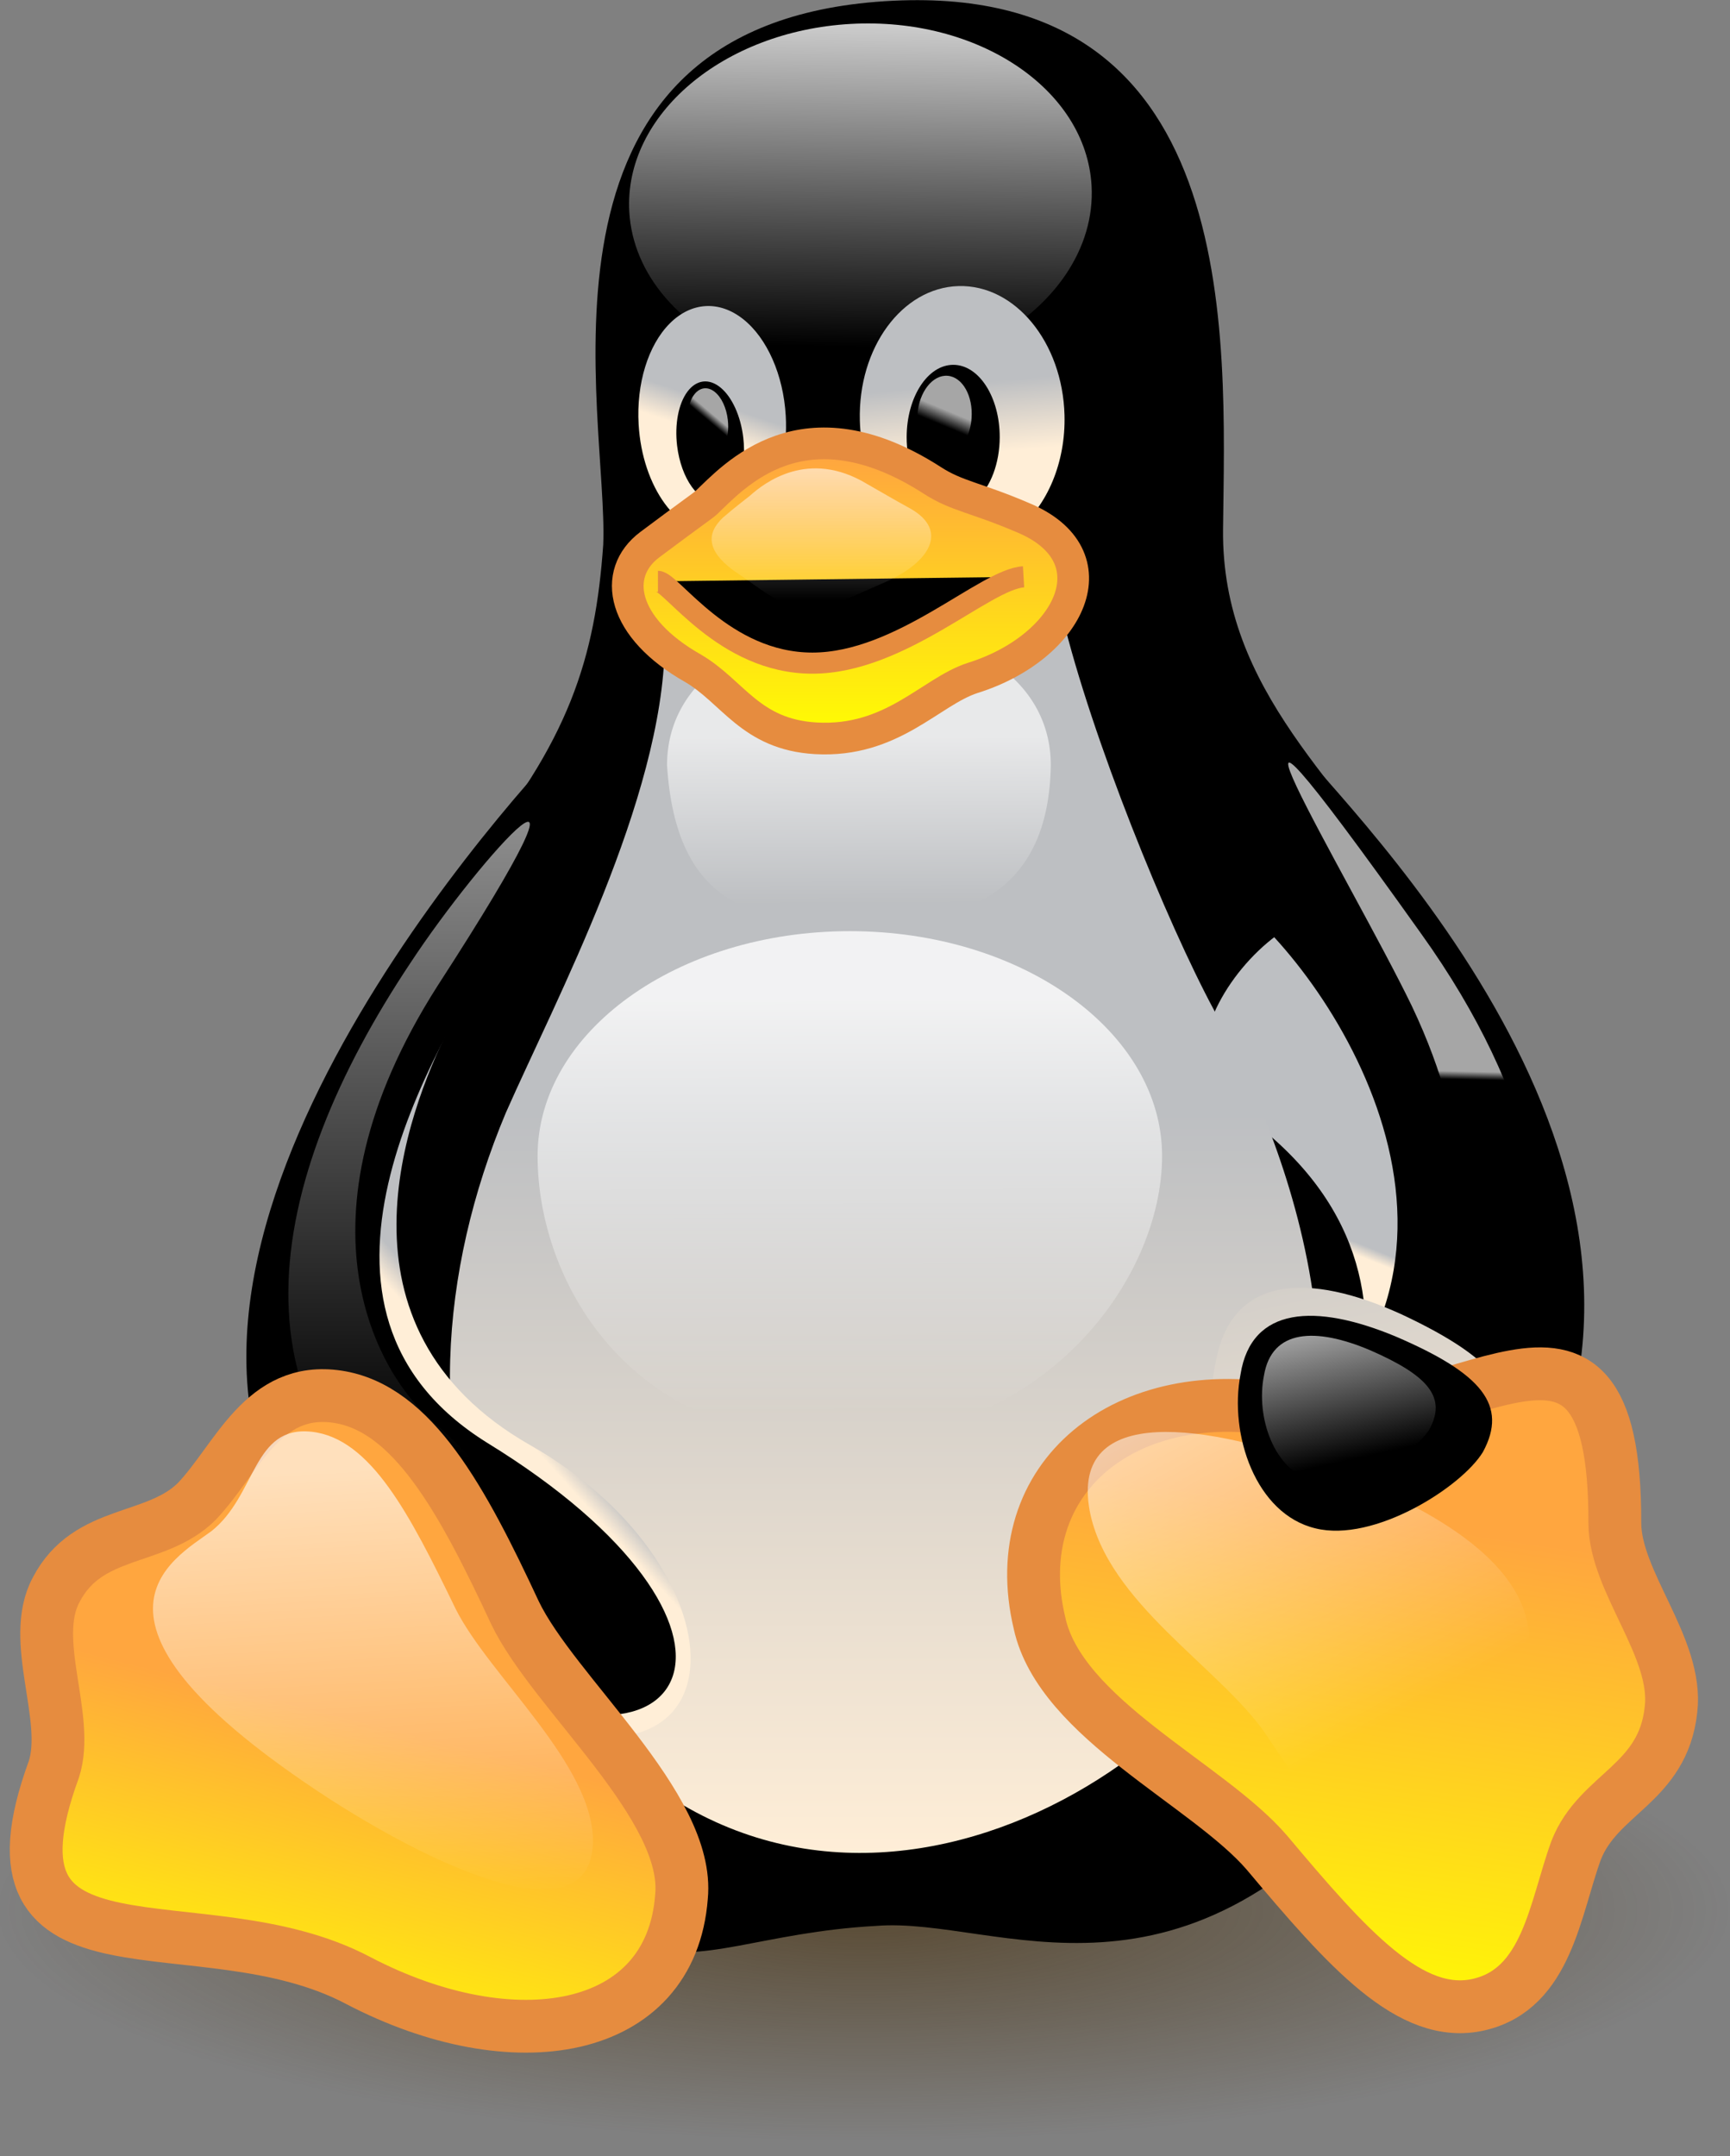 <?xml version="1.0" encoding="UTF-8" standalone="no"?>
<svg width="256px" height="319px" viewBox="0 0 256 319" version="1.1" xmlns="http://www.w3.org/2000/svg" xmlns:xlink="http://www.w3.org/1999/xlink" preserveAspectRatio="xMidYMid">
    <rect x="0" y="0" width="256" height="319" fill="#808080" stroke="none"/>
    <defs>
        <radialGradient cx="50%" cy="50%" fx="50%" fy="50%" r="47.836%" id="radialGradient-1">
            <stop stop-color="#3F2600" stop-opacity="0.6" offset="0%"></stop>
            <stop stop-color="#3F2600" stop-opacity="0" offset="100%"></stop>
        </radialGradient>
        <linearGradient x1="49.181%" y1="51.324%" x2="49.482%" y2="49.823%" id="linearGradient-2">
            <stop stop-color="#FFEED7" offset="0%"></stop>
            <stop stop-color="#BDBFC2" offset="100%"></stop>
        </linearGradient>
        <linearGradient x1="49.152%" y1="2.019%" x2="47.285%" y2="90.126%" id="linearGradient-3">
            <stop stop-color="#FFFFFF" stop-opacity="0.8" offset="0%"></stop>
            <stop stop-color="#FFFFFF" stop-opacity="0" offset="100%"></stop>
        </linearGradient>
        <linearGradient x1="46.201%" y1="56.675%" x2="49.215%" y2="42.892%" id="linearGradient-4">
            <stop stop-color="#FFEED7" offset="0%"></stop>
            <stop stop-color="#BDBFC2" offset="100%"></stop>
        </linearGradient>
        <linearGradient x1="51.73%" y1="62.93%" x2="49.844%" y2="36.718%" id="linearGradient-5">
            <stop stop-color="#FFEED7" offset="0%"></stop>
            <stop stop-color="#BDBFC2" offset="100%"></stop>
        </linearGradient>
        <linearGradient x1="46.558%" y1="40.393%" x2="41.366%" y2="58.842%" id="linearGradient-6">
            <stop stop-color="#FFFFFF" stop-opacity="0.65" offset="0%"></stop>
            <stop stop-color="#FFFFFF" stop-opacity="0" offset="100%"></stop>
        </linearGradient>
        <linearGradient x1="70.346%" y1="44.376%" x2="64.553%" y2="55.624%" id="linearGradient-7">
            <stop stop-color="#FFFFFF" stop-opacity="0.65" offset="0%"></stop>
            <stop stop-color="#FFFFFF" stop-opacity="0" offset="100%"></stop>
        </linearGradient>
        <linearGradient x1="50%" y1="89.843%" x2="50%" y2="40.625%" id="linearGradient-8">
            <stop stop-color="#FFEED7" offset="0%"></stop>
            <stop stop-color="#BDBFC2" offset="100%"></stop>
        </linearGradient>
        <linearGradient x1="43.569%" y1="52.014%" x2="45.399%" y2="48.891%" id="linearGradient-9">
            <stop stop-color="#FFEED7" offset="0%"></stop>
            <stop stop-color="#BDBFC2" offset="100%"></stop>
        </linearGradient>
        <linearGradient x1="50%" y1="13.171%" x2="50.176%" y2="94.634%" id="linearGradient-10">
            <stop stop-color="#FFFFFF" stop-opacity="0.8" offset="0%"></stop>
            <stop stop-color="#FFFFFF" stop-opacity="0" offset="100%"></stop>
        </linearGradient>
        <linearGradient x1="50.289%" y1="37.436%" x2="50.578%" y2="92.821%" id="linearGradient-11">
            <stop stop-color="#FFFFFF" stop-opacity="0.65" offset="0%"></stop>
            <stop stop-color="#FFFFFF" stop-opacity="0" offset="100%"></stop>
        </linearGradient>
        <linearGradient x1="50%" y1="2.344%" x2="50%" y2="81.25%" id="linearGradient-12">
            <stop stop-color="#FFFFFF" stop-opacity="0.65" offset="0%"></stop>
            <stop stop-color="#FFFFFF" stop-opacity="0" offset="100%"></stop>
        </linearGradient>
        <linearGradient x1="57.152%" y1="49.449%" x2="57.142%" y2="50.253%" id="linearGradient-13">
            <stop stop-color="#FFFFFF" stop-opacity="0.65" offset="0%"></stop>
            <stop stop-color="#FFFFFF" stop-opacity="0" offset="100%"></stop>
        </linearGradient>
        <linearGradient x1="59.814%" y1="51.06%" x2="46.603%" y2="100.24%" id="linearGradient-14">
            <stop stop-color="#FFA63F" offset="0%"></stop>
            <stop stop-color="#FFFF00" offset="100%"></stop>
        </linearGradient>
        <linearGradient x1="77.547%" y1="129.341%" x2="30.887%" y2="-67.53%" id="linearGradient-15">
            <stop stop-color="#FFEED7" offset="0%"></stop>
            <stop stop-color="#BDBFC2" offset="100%"></stop>
        </linearGradient>
        <linearGradient x1="50.087%" y1="34.285%" x2="41.168%" y2="100.443%" id="linearGradient-16">
            <stop stop-color="#FFA63F" offset="0%"></stop>
            <stop stop-color="#FFFF00" offset="100%"></stop>
        </linearGradient>
        <linearGradient x1="-30.509%" y1="13.591%" x2="15.632%" y2="90.173%" id="linearGradient-17">
            <stop stop-color="#FFFFFF" stop-opacity="0.65" offset="0%"></stop>
            <stop stop-color="#FFFFFF" stop-opacity="0" offset="100%"></stop>
        </linearGradient>
        <linearGradient x1="43.398%" y1="9.318%" x2="48.705%" y2="94.759%" id="linearGradient-18">
            <stop stop-color="#FFFFFF" stop-opacity="0.65" offset="0%"></stop>
            <stop stop-color="#FFFFFF" stop-opacity="0" offset="100%"></stop>
        </linearGradient>
        <linearGradient x1="48.327%" y1="-3.616%" x2="68.868%" y2="75.858%" id="linearGradient-19">
            <stop stop-color="#FFFFFF" stop-opacity="0.65" offset="0%"></stop>
            <stop stop-color="#FFFFFF" stop-opacity="0" offset="100%"></stop>
        </linearGradient>
        <linearGradient x1="50%" y1="17.631%" x2="50.159%" y2="99.339%" id="linearGradient-20">
            <stop stop-color="#FFA63F" offset="0%"></stop>
            <stop stop-color="#FFFF00" offset="100%"></stop>
        </linearGradient>
        <linearGradient x1="50.958%" y1="3.119%" x2="50.879%" y2="94.531%" id="linearGradient-21">
            <stop stop-color="#FFFFFF" stop-opacity="0.65" offset="0%"></stop>
            <stop stop-color="#FFFFFF" stop-opacity="0" offset="100%"></stop>
        </linearGradient>
    </defs>
	<g transform="translate(-6, 0)">
		<g>
			<path d="M267.425,282.564 C267.425,302.332 207.58,318.357 133.756,318.357 C59.933,318.357 0.088,302.332 0.088,282.564 C0.088,262.796 59.933,246.771 133.756,246.771 C207.58,246.771 267.425,262.796 267.425,282.564 L267.425,282.564 L267.425,282.564 Z" fill="url(#radialGradient-1)"></path>
			<path d="M60.571,244.064 C47.631,225.438 45.107,164.883 75.304,127.632 C90.266,109.76 94.084,97.306 95.263,80.584 C96.066,61.522 81.781,4.607 135.658,0.271 C190.227,-4.083 187.296,49.785 186.982,78.29 C186.722,102.359 204.655,116.001 216.922,134.76 C239.626,169.228 237.706,228.574 212.645,260.696 C180.902,300.908 153.714,283.469 135.658,284.933 C101.847,286.784 100.729,304.812 60.571,244.064 L60.571,244.064 L60.571,244.064 Z" fill="#000000"></path>
			<path d="M190.672,235.285 C200.337,226.896 225.949,188.66 187.838,163.431 C174.4,154.641 201.162,123.055 213.145,139.02 C234.278,167.67 219.057,211.992 205.464,227.657 C196.221,238.772 182.447,242.807 190.672,235.285 L190.672,235.285 L190.672,235.285 Z" fill="url(#linearGradient-2)"></path>
			<path d="M230.015,132.988 C214.566,145.471 186.437,189.421 227.464,217.968 C240.939,226.868 215.523,254.934 201.252,240.578 C151.634,190.678 202.547,133.298 220.073,113.572 C235.736,96.417 249.611,117.625 230.015,132.988 L230.015,132.988 L230.015,132.988 Z" stroke="#000000" stroke-width="1.566" fill="#000000" transform="translate(209.875, 175.894) scale(-1, 1) translate(-209.875, -175.894) "></path>
			<path d="M167.526,27.476 C168.048,36.715 162.011,45.619 151.689,50.833 C141.368,56.048 128.33,56.781 117.486,52.757 C106.643,48.733 99.642,40.563 99.12,31.325 C98.314,17.043 112.973,4.604 131.863,3.541 C150.753,2.479 166.72,13.195 167.526,27.476 L167.526,27.476 L167.526,27.476 Z" fill="url(#linearGradient-3)"></path>
			<path d="M122.272,61.514 C122.809,70.825 118.371,78.657 112.36,79.006 C106.348,79.355 101.039,72.09 100.502,62.778 C100.154,56.755 101.908,51.069 105.102,47.861 C108.296,44.654 112.445,44.413 115.987,47.229 C119.528,50.045 121.924,55.49 122.272,61.514 L122.272,61.514 L122.272,61.514 Z" fill="url(#linearGradient-4)"></path>
			<path d="M133.238,62.227 C132.944,51.464 139.485,42.554 147.847,42.325 C156.21,42.096 163.228,50.636 163.522,61.399 C163.712,68.361 161.002,74.873 156.412,78.483 C151.822,82.092 146.05,82.25 141.27,78.897 C136.49,75.544 133.428,69.189 133.238,62.227 L133.238,62.227 L133.238,62.227 Z" fill="url(#linearGradient-5)"></path>
			<path d="M140.164,64.66 C140.177,58.751 143.27,53.967 147.072,53.975 C150.875,53.983 153.947,58.78 153.935,64.69 C153.926,68.512 152.606,72.042 150.472,73.949 C148.338,75.855 145.713,75.85 143.587,73.934 C141.461,72.018 140.156,68.483 140.164,64.66 L140.164,64.66 L140.164,64.66 Z" fill="#000000"></path>
			<path d="M115.983,64.719 C116.567,69.622 114.849,73.868 112.146,74.203 C109.443,74.539 106.778,70.837 106.194,65.935 C105.816,62.763 106.4,59.717 107.725,57.943 C109.05,56.17 110.916,55.938 112.619,57.336 C114.323,58.733 115.605,61.548 115.983,64.719 L115.983,64.719 L115.983,64.719 Z" fill="#000000"></path>
			<path d="M141.761,61.281 C142.01,57.974 144.005,55.43 146.216,55.598 C148.427,55.767 150.017,58.585 149.767,61.892 C149.606,64.031 148.693,65.95 147.374,66.925 C146.055,67.9 144.529,67.784 143.371,66.619 C142.213,65.455 141.599,63.42 141.761,61.281 L141.761,61.281 L141.761,61.281 Z" fill="url(#linearGradient-6)"></path>
			<path d="M113.702,62.128 C114.014,64.897 112.945,67.296 111.316,67.486 C109.686,67.675 108.112,65.583 107.8,62.813 C107.598,61.022 107.974,59.301 108.787,58.299 C109.599,57.297 110.724,57.166 111.737,57.956 C112.751,58.746 113.5,60.336 113.702,62.128 L113.702,62.128 L113.702,62.128 Z" fill="url(#linearGradient-7)"></path>
			<path d="M80.846,164.646 C88.265,147.823 104.033,118.273 104.369,95.422 C104.369,77.248 158.806,72.908 163.175,91.054 C167.544,109.2 178.632,136.419 185.689,149.524 C192.746,162.629 213.324,204.261 191.403,240.59 C171.659,272.754 111.794,298.2 79.838,236.222 C69.085,214.715 71.003,188.064 80.846,164.646 L80.846,164.646 L80.846,164.646 Z" fill="url(#linearGradient-8)"></path>
			<path d="M72.334,152.315 C66.341,164.439 53.877,196.322 84.382,213.766 C117.219,232.286 117.112,270.402 77.704,252.266 C41.676,235.874 57.505,169.635 67.554,153.786 C74.142,142.685 84.026,129.098 72.334,152.315 L72.334,152.315 L72.334,152.315 Z" fill="url(#linearGradient-9)"></path>
			<path d="M79.58,138.562 C69.485,155.041 45.259,193.945 77.68,214.124 C121.361,240.918 108.993,267.713 69.126,243.588 C12.994,209.91 62.291,142.077 84.808,116.227 C110.498,87.21 89.753,121.479 79.58,138.562 L79.58,138.562 L79.58,138.562 Z" stroke="#000000" stroke-width="1.562" fill="#000000"></path>
			<path d="M177.962,171.031 C177.962,189.395 160.337,213.25 130.077,213.036 C98.871,213.294 85.551,189.395 85.551,171.031 C85.551,152.667 106.251,137.763 131.757,137.763 C157.262,137.763 177.962,152.667 177.962,171.031 L177.962,171.031 L177.962,171.031 Z" fill="url(#linearGradient-10)"></path>
			<path d="M161.495,113.233 C161.16,132.266 148.774,136.756 133.1,136.756 C117.426,136.756 106.049,133.946 104.705,113.233 C104.705,100.249 117.426,92.735 133.1,92.735 C148.774,92.735 161.495,100.249 161.495,113.233 L161.495,113.233 L161.495,113.233 Z" fill="url(#linearGradient-11)"></path>
			<path d="M66.732,142.467 C76.972,126.862 98.532,102.951 70.765,145.827 C48.25,181.111 62.44,203.787 69.757,210.01 C90.87,228.832 89.968,241.425 73.453,231.516 C37.833,210.346 45.225,174.726 66.732,142.467 L66.732,142.467 L66.732,142.467 Z" fill="url(#linearGradient-12)"></path>
			<path d="M214.925,148.851 C206.07,130.527 177.854,84.169 216.269,138.098 C251.217,186.824 226.686,220.763 222.318,224.124 C217.95,227.484 203.164,234.205 207.532,222.444 C211.901,210.683 233.679,188.356 214.925,148.851 L214.925,148.851 L214.925,148.851 Z" fill="url(#linearGradient-13)"></path>
			<path d="M59.004,293.011 C35.627,280.632 1.634,295.395 13.974,261.76 C16.446,254.108 10.29,242.68 14.31,235.213 C19.015,226.14 29.096,228.156 35.145,222.107 C41.109,215.812 44.89,204.969 55.98,206.65 C67.069,208.33 74.445,221.945 82.19,238.573 C87.902,250.503 108.167,267.281 106.843,280.629 C105.284,301.149 81.972,305.016 59.004,293.011 L59.004,293.011 L59.004,293.011 Z" stroke="#E68C3F" stroke-width="7.812" fill="url(#linearGradient-14)"></path>
			<path d="M227.536,215.602 C223.532,221.995 207.781,232.067 197.72,229.333 C187.449,226.648 183.442,212.081 185.985,201.1 C188.447,188.73 199.622,188.2 213.317,194.417 C228.032,201.294 232.309,207.125 227.536,215.602 L227.536,215.602 L227.536,215.602 Z" fill="url(#linearGradient-15)"></path>
			<path d="M196.312,208.805 C221.215,214.021 245.066,184.317 244.958,225.336 C244.985,234.08 254.374,243.812 253.267,252.938 C252.079,263.961 242.541,265.315 239.238,273.731 C236.086,282.369 234.947,294.228 224.856,296.571 C214.766,298.914 205.41,288.304 193.479,274.103 C184.784,263.973 162.899,254.296 159.823,240.131 C154.681,218.531 172.806,204.143 196.312,208.805 L196.312,208.805 L196.312,208.805 Z" stroke="#E68C3F" stroke-width="7.816" fill="url(#linearGradient-16)"></path>
			<path d="M202.65,217.282 C243.918,232.897 230.91,248.474 228.43,256.571 C226.068,264.882 225.272,276.32 217.541,278.5 C209.811,280.679 202.558,270.362 193.304,256.558 C186.562,246.709 169.841,237.149 167.242,223.492 C164.331,207.428 184.817,210.686 202.65,217.282 L202.65,217.282 L202.65,217.282 Z" fill="url(#linearGradient-17)"></path>
			<path d="M54.603,266.045 C14.092,239.65 31.655,230.687 37.273,226.54 C43.989,221.222 43.369,210.859 52.11,211.825 C60.851,212.791 66.634,224.021 73.393,237.969 C78.364,247.968 94.049,261.182 93.74,272.721 C93.221,286.243 72.142,277.332 54.603,266.045 L54.603,266.045 L54.603,266.045 Z" fill="url(#linearGradient-18)"></path>
			<path d="M225.447,214.807 C222.296,220.011 209.307,228.268 200.651,226.116 C191.819,224.005 187.841,212.23 189.571,203.319 C191.176,193.283 200.651,192.784 212.532,197.734 C225.306,203.214 229.169,207.91 225.447,214.807 L225.447,214.807 L225.447,214.807 Z" fill="#000000"></path>
			<path d="M217.502,211.498 C215.32,215.044 206.397,220.639 200.492,219.132 C194.466,217.653 191.81,209.584 193.04,203.497 C194.192,196.641 200.671,196.338 208.765,199.771 C217.468,203.569 220.083,206.797 217.502,211.498 L217.502,211.498 L217.502,211.498 Z" fill="url(#linearGradient-19)"></path>
			<path d="M110.471,74.406 C114.602,70.493 124.812,58.762 143.974,71.08 C147.536,73.398 150.426,73.61 157.281,76.545 C170.995,82.18 164.438,95.77 149.914,100.307 C143.696,102.323 138.044,109.876 126.719,109.231 C117.046,108.666 114.511,102.367 108.57,98.881 C98.01,92.921 96.451,84.861 102.154,80.584 C107.856,76.308 110.087,74.77 110.471,74.406 L110.471,74.406 L110.471,74.406 Z" stroke="#E68C3F" stroke-width="4.688" fill="url(#linearGradient-20)"></path>
			<path d="M157.463,85.34 C151.75,85.676 139.317,98.11 126.211,98.11 C113.105,98.11 105.377,86.012 103.36,86.012" stroke="#E68C3F" stroke-width="3.125" fill="#000000"></path>
			<path d="M116.984,73.334 C119.059,71.469 125.605,66.352 134.285,71.591 C136.114,72.628 138.003,73.757 140.812,75.299 C146.375,78.535 143.62,83.199 136.954,86.149 C133.929,87.387 128.942,90.12 125.145,89.929 C120.926,89.541 118.196,86.789 115.399,84.997 C110.269,81.608 110.58,78.871 112.964,76.593 C114.765,75.029 116.791,73.507 116.984,73.334 L116.984,73.334 L116.984,73.334 Z" fill="url(#linearGradient-21)"></path>
		</g>
	</g>
</svg>